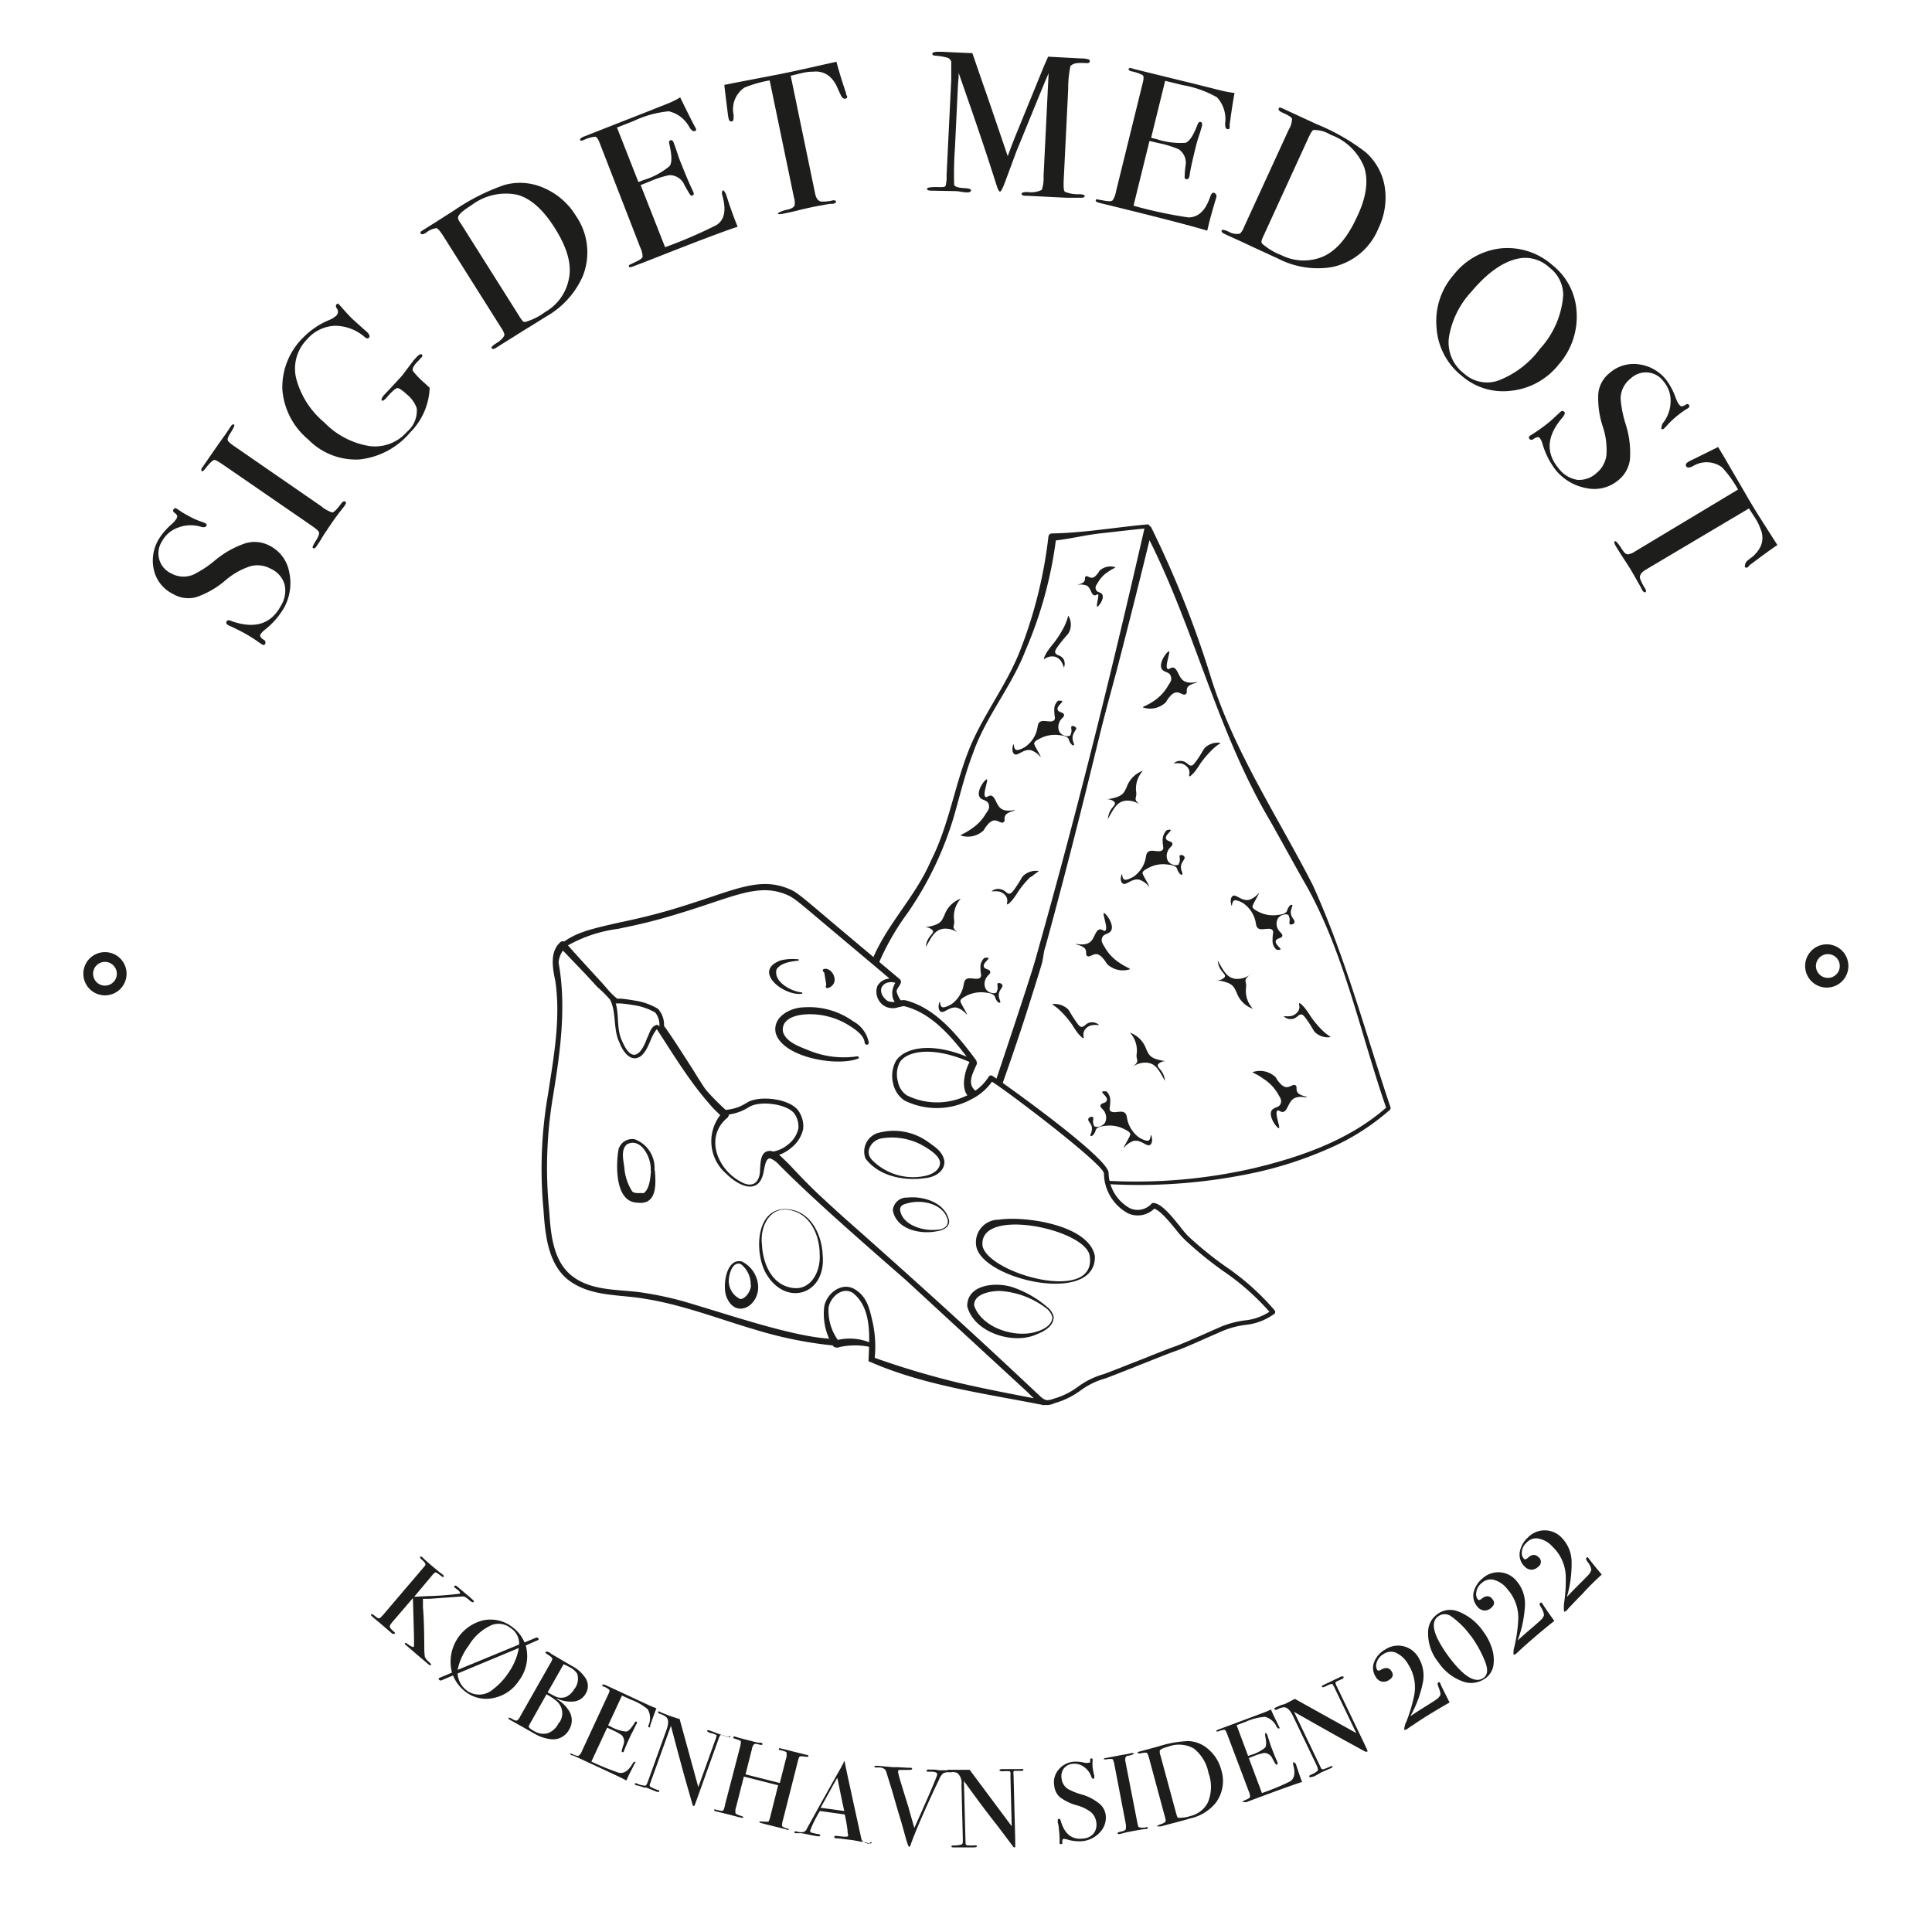 <svg id="Layer_1" data-name="Layer 1" xmlns="http://www.w3.org/2000/svg" viewBox="0 0 198.43 198.43"><defs><style>.cls-1{fill:#1d1d1b;}</style></defs><g id="Layer_6" data-name="Layer 6"><path class="cls-1" d="M10.8,102.23A2.22,2.22,0,1,1,13,100h0A2.22,2.22,0,0,1,10.8,102.23Zm0-3.44A1.22,1.22,0,1,0,12,100v0A1.23,1.23,0,0,0,10.8,98.79Z"/><path class="cls-1" d="M187.62,101.43a2.22,2.22,0,1,1,2.22-2.22,2.21,2.21,0,0,1-2.22,2.22Zm0-3.43a1.22,1.22,0,0,0,0,2.43,1.22,1.22,0,1,0,.22-2.43A.81.81,0,0,0,187.62,98Z"/><path class="cls-1" d="M27.7,56.05a3.78,3.78,0,0,1,2,2.69,5.26,5.26,0,0,1-.53,3.69,8,8,0,0,1-1.94,2.23,2.07,2.07,0,0,0-.48.5c-.08.16,0,.35.35.56a.28.28,0,0,1,.15.35l0,.05c-.07.13-.17.16-.32.08l-.2-.13a15.85,15.85,0,0,0-2-1.24l-1-.49a2,2,0,0,1-.3-.14c-.18-.09-.23-.22-.15-.38s.26-.14.58,0c2.35.8,4,.26,5-1.62a2.89,2.89,0,0,0,.36-2.2,2.57,2.57,0,0,0-1.42-1.59,2.81,2.81,0,0,0-2.07-.26,7.43,7.43,0,0,0-2.57,1.45,9.19,9.19,0,0,1-3,1.73,3.1,3.1,0,0,1-2.4-.33,3.65,3.65,0,0,1-1.93-2.36,4.28,4.28,0,0,1,.43-3.19,6.76,6.76,0,0,1,1.39-1.63,2.68,2.68,0,0,0,.47-.54.51.51,0,0,0,.08-.32,1.12,1.12,0,0,0-.32-.33.22.22,0,0,1-.06-.31c.07-.13.17-.16.32-.08l.21.13a7.85,7.85,0,0,0,1,.61,7.58,7.58,0,0,0,1.43.63l.3.13c.14.06.18.15.11.28s-.27.17-.57.08a3.58,3.58,0,0,0-2.33.09,3,3,0,0,0-1.67,1.44,2.26,2.26,0,0,0,.72,3.13,1.51,1.51,0,0,0,.28.15A2.58,2.58,0,0,0,19.9,59a11.21,11.21,0,0,0,2.2-1.46,9.66,9.66,0,0,1,3.13-1.75A3.31,3.31,0,0,1,27.7,56.05Z"/><path class="cls-1" d="M35.46,51.52c.1.06.1.17,0,.31l-.12.19a28.45,28.45,0,0,0-1.78,2.46c-.21.3-.41.61-.6.94-.1.16-.26.41-.49.74-.11.16-.22.2-.32.13s0-.25.18-.58c.33-.49.47-.82.44-1s-.33-.42-.88-.8L23,47.79c-.55-.38-.88-.57-1-.55s-.46.29-.9.88c-.18.23-.3.32-.37.27s-.08-.17,0-.31l1.73-2.5.76-1.06.47-.71c.13-.2.25-.26.35-.2s-.06.37-.41.93c-.2.32-.28.54-.24.67s.25.33.63.59L33,52a3.4,3.4,0,0,0,1.11.63c.21,0,.56-.4,1-1C35.27,51.48,35.37,51.45,35.46,51.52Z"/><path class="cls-1" d="M43.32,36.41a.17.17,0,0,1,0,.26l-.35.38c-.49.48-.67.84-.55,1.07a9.3,9.3,0,0,0,1.24,1.27l.47.44a6.83,6.83,0,0,1-2,4.58,7.89,7.89,0,0,1-5.23,2.78,6.83,6.83,0,0,1-5.25-2.06A7.39,7.39,0,0,1,29,40a7.13,7.13,0,0,1,2.13-5.32,8,8,0,0,1,2.7-1.82,2.39,2.39,0,0,0,.74-.47.55.55,0,0,0,0-.74q-.14-.28,0-.39c.08-.09.16-.1.24,0s.13.13.29.32c.52.59.9,1,1.15,1.23l1,.9.48.42c.22.24.28.43.17.55s-.22.08-.37,0a4.68,4.68,0,0,0-3.14-1.22,4,4,0,0,0-2.87,1.41,4.28,4.28,0,0,0-1.1,4,8.81,8.81,0,0,0,2.89,4.52,8.29,8.29,0,0,0,4.61,2.42,4.35,4.35,0,0,0,3.88-1.46,2.82,2.82,0,0,0,1-2.43,3.18,3.18,0,0,0-1-1.4c-.5-.46-.84-.68-1-.66s-.56.34-1.11,1a1.93,1.93,0,0,1-.3.27.15.15,0,0,1-.16,0c-.11-.1,0-.28.17-.51l.28-.3c.16-.15.69-.73,1.61-1.73L42.49,37l.23-.25.17-.18C43.09,36.4,43.23,36.33,43.32,36.41Z"/><path class="cls-1" d="M59.16,22.18a6.6,6.6,0,0,1,.68,6.22,8.9,8.9,0,0,1-3.76,4.12l-.67.42L53.69,34l-.95.6-1.49.93-.28.18c-.24.15-.39.17-.47.06s.11-.29.51-.54.78-.61.8-.87a2.07,2.07,0,0,0-.34-.7l-5.89-9.34c-.35-.56-.61-.86-.76-.89a2.19,2.19,0,0,0-1.06.47c-.29.18-.47.21-.55.08s0-.2.23-.34l.41-.26.85-.53,2-1.28A21.61,21.61,0,0,1,51.8,19a6,6,0,0,1,4.07.31A7.18,7.18,0,0,1,59.16,22.18ZM57,23.45c-1.21-1.93-2.5-3.08-3.89-3.45a5.84,5.84,0,0,0-4.68,1.07c-.84.53-1.3.93-1.37,1.2s.11.43.41.91l5.83,9.24a3.66,3.66,0,0,0,.4.57.33.33,0,0,0,.27.07,6.26,6.26,0,0,0,2-1,5,5,0,0,0,2.45-3.39C58.75,27.19,58.26,25.45,57,23.45Z"/><path class="cls-1" d="M74.58,20l.33,1c.2.59.4,1.14.6,1.66l.25.63c-1.39.45-4.08,1.47-8.09,3.05l-1.43.56-1,.38-.21.08q-.39.16-.45,0a.15.15,0,0,1,.08-.16l.76-.37c.35-.16.54-.32.58-.46a2.26,2.26,0,0,0-.24-.95L61.57,14.63c-.15-.37-.29-.57-.44-.59a3.43,3.43,0,0,0-1.17.34q-.33.12-.39,0c0-.11.08-.23.39-.35l3.54-1.39,2.35-.92,2.9-1.15A8.31,8.31,0,0,0,69.86,10q.38.79,1.08,2.19l.41.79a1,1,0,0,1,.12.23.19.19,0,0,1-.06.25l-.06,0c-.15.06-.32-.06-.52-.35a3.24,3.24,0,0,0-2.14-1.68,10.85,10.85,0,0,0-3.62,1l-1.7.67,2.2,5.6.5-.2a7.5,7.5,0,0,0,2.7-1.44c.26-.35.24-1.07,0-2.16-.08-.27-.06-.44.07-.49s.27,0,.36.26.21.57.35,1,.27.8.36,1c.54,1.36.93,2.28,1.17,2.77.06.13.11.23.14.32a.23.23,0,0,1-.08.32l0,0a.21.21,0,0,1-.26-.09c-.07-.09-.27-.42-.59-1a1.64,1.64,0,0,0-1.56-1,10,10,0,0,0-2,.65l-.93.37,2.51,6.38a48.45,48.45,0,0,0,5.29-2.28c.83-.55,1-1.55.6-3q-.14-.48.09-.57C74.36,19.62,74.48,19.73,74.58,20Z"/><path class="cls-1" d="M87,9.84a.24.24,0,0,1-.14.3h-.07c-.17,0-.33-.11-.47-.44L86,9a3.14,3.14,0,0,0-.76-1.11,2.15,2.15,0,0,0-1.68-.53,5.17,5.17,0,0,0-1.11.12l-1.24.3,2.51,12.11c.1.48.3.75.61.81a4,4,0,0,0,1.24-.13q.27,0,.3.12c0,.11-.08.19-.31.24a1.61,1.61,0,0,1-.31,0c-.88.16-1.5.27-1.87.35s-.93.2-1.34.31-1,.23-1.61.36c-.34.07-.52.05-.54,0s.27-.26.9-.4c.45-.09.72-.24.82-.44a1.88,1.88,0,0,0-.07-.85l-2.49-12a12.44,12.44,0,0,0-2.6.74,2.69,2.69,0,0,0-1.1,2.81c0,.4,0,.63-.19.66s-.29-.09-.34-.37a3.11,3.11,0,0,1-.07-.44l-.06-.47c-.08-.63-.18-1.45-.3-2.47l1-.2,4.47-.86c.52-.1,1.34-.27,2.44-.51l3.61-.81c.19.74.51,1.83,1,3.27a.33.33,0,0,0,0,.14Z"/><path class="cls-1" d="M111.4,20.15c0,.12-.16.17-.47.16h-.24l-1.14,0-1.26-.06-1.55-.08-1.2-.06h-.16c-.31,0-.46-.08-.46-.2s.23-.2.66-.18A2.48,2.48,0,0,0,107,19.5a3.75,3.75,0,0,0,.18-1.37l.52-10.61s-.1.25-.3.7c-.68,1.62-1.66,4.06-3,7.31l-1.19,3.21c-.24.63-.41.94-.5.94s-.2-.18-.31-.51c-.4-1.26-1.4-4.42-3.17-9.47l-.77-2.22a7.51,7.51,0,0,1-.06,1.06l-.32,6.65A37.27,37.27,0,0,0,98,19c.09.18.45.29,1,.32s.74.1.73.24-.17.22-.48.2a4.78,4.78,0,0,1-.53-.06,3.43,3.43,0,0,0-.56-.07l-2.56-.05c-.27,0-.4-.08-.39-.2s.43-.19,1.28-.16c.35,0,.56,0,.63-.14a3.57,3.57,0,0,0,.1-1.08l.48-9.81c0-.61,0-1.23,0-1.84a.59.59,0,0,0-.36-.41,5.76,5.76,0,0,0-1.24-.22c-.24,0-.35-.1-.35-.2s.23-.22.67-.2h.38L98,5.38l1.87.08L101,8.74c.3.83,1.13,3.27,2.5,7.3.32-.88.65-1.74,1-2.58l2.71-6.64.44-1L111,6a2.6,2.6,0,0,1,.83.11.21.21,0,0,1,.1.19c0,.13-.14.2-.39.18a6,6,0,0,0-.85,0,1.16,1.16,0,0,0-.75.3,11.32,11.32,0,0,0-.23,2.39l-.47,9.53c0,.55,0,.88.14,1a3.48,3.48,0,0,0,1.43.25H111C111.26,20,111.41,20,111.4,20.15Z"/><path class="cls-1" d="M124.9,20.33c0,.05-.11.37-.29,1s-.33,1.16-.46,1.7l-.16.66q-2.1-.64-8.37-2.19l-1.49-.37-1-.24-.22-.06c-.27-.06-.39-.15-.37-.26s.07-.1.16-.09l.84.15c.38.06.62.05.73-.05a2.24,2.24,0,0,0,.35-.91l2.76-11.21c.1-.38.09-.63,0-.73a3.93,3.93,0,0,0-1.15-.4c-.23-.06-.34-.14-.31-.25s.2-.13.52,0l3.7.91,2.45.6,3,.75a12.23,12.23,0,0,0,1.21.21c-.12.58-.24,1.38-.39,2.41l-.12.88a1.13,1.13,0,0,1,0,.26q0,.21-.24.15c-.16,0-.23-.23-.22-.58A3.3,3.3,0,0,0,125,10a10.69,10.69,0,0,0-3.55-1.26l-1.78-.44-1.44,5.85.52.13a8,8,0,0,0,3,.39c.41-.14.81-.74,1.21-1.79.1-.27.21-.39.34-.36s.21.18.15.41-.16.59-.3,1-.25.8-.3,1c-.35,1.42-.57,2.4-.65,2.94a1.45,1.45,0,0,1-.07.34.27.27,0,0,1-.3.2.21.21,0,0,1-.16-.22,11.13,11.13,0,0,1,.09-1.15,1.67,1.67,0,0,0-.7-1.71,10.54,10.54,0,0,0-2-.62l-1-.23-1.64,6.65a45.1,45.1,0,0,0,5.63,1.2c1,0,1.75-.66,2.24-2.11.11-.32.24-.46.4-.42A.38.38,0,0,1,124.9,20.33Z"/><path class="cls-1" d="M141.58,23.44a6.57,6.57,0,0,1-4.83,4,8.88,8.88,0,0,1-5.5-.89l-.72-.33-1.85-.85-1-.47-1.6-.73-.3-.14q-.39-.18-.3-.36c0-.11.29-.07.72.13a1.59,1.59,0,0,0,1.16.19,1.92,1.92,0,0,0,.41-.67l4.59-10a2.26,2.26,0,0,0,.34-1.13c-.06-.15-.38-.36-1-.63-.31-.14-.43-.28-.37-.42s.18-.09.41,0l.45.21.91.42,2.17,1a21.51,21.51,0,0,1,4.95,2.83,6,6,0,0,1,2,3.58A7.2,7.2,0,0,1,141.58,23.44Zm-2.23-1.12c1-2.06,1.21-3.78.76-5.15a5.84,5.84,0,0,0-3.45-3.33,3.23,3.23,0,0,0-1.76-.49c-.12.05-.3.33-.53.84l-4.55,9.93a4,4,0,0,0-.26.65.33.33,0,0,0,.09.27,6.38,6.38,0,0,0,1.94,1.16,5.12,5.12,0,0,0,4.18.2C137.17,25.83,138.36,24.48,139.35,22.32Z"/><path class="cls-1" d="M160.07,37.46a7.19,7.19,0,0,1-4.84,2.67,6.48,6.48,0,0,1-5.1-1.53,6.87,6.87,0,0,1-2.59-5,7.2,7.2,0,0,1,1.77-5.38,7.15,7.15,0,0,1,4.91-2.72,7,7,0,0,1,5.26,1.76,6.55,6.55,0,0,1,2.45,4.82A7.43,7.43,0,0,1,160.07,37.46Zm-2-1.53a9.16,9.16,0,0,0,2.48-5.56,3.53,3.53,0,0,0-1.4-2.88,3.66,3.66,0,0,0-2.76-1q-2.56.26-5.25,3.45a9,9,0,0,0-2.33,4.74,4,4,0,0,0,1.54,3.67,3.52,3.52,0,0,0,3.55.73,9.61,9.61,0,0,0,4.19-3.15Z"/><path class="cls-1" d="M166.2,49.33a3.82,3.82,0,0,1-3.23.81,5.28,5.28,0,0,1-3.21-1.89,8.21,8.21,0,0,1-1.33-2.64,1.81,1.81,0,0,0-.29-.63c-.11-.14-.33-.1-.65.11a.28.28,0,0,1-.4,0h0a.21.21,0,0,1,0-.29l0,0a.9.9,0,0,1,.2-.14,18.09,18.09,0,0,0,1.89-1.36c.1-.08.38-.34.84-.77l.24-.22c.16-.14.29-.13.41,0s0,.3-.18.56c-1.63,1.87-1.76,3.63-.4,5.25a3,3,0,0,0,1.9,1.16,2.6,2.6,0,0,0,2-.71,2.82,2.82,0,0,0,1-1.81,7.54,7.54,0,0,0-.37-2.94,9.18,9.18,0,0,1-.46-3.45,3.1,3.1,0,0,1,1.17-2.07,3.73,3.73,0,0,1,2.92-.89A4.28,4.28,0,0,1,171.12,39a6.92,6.92,0,0,1,1,1.9,3,3,0,0,0,.32.64c.11.12.2.19.27.19a1,1,0,0,0,.43-.16.21.21,0,0,1,.31,0,.21.21,0,0,1,0,.29l0,0a.77.77,0,0,1-.21.14,10.13,10.13,0,0,0-1,.72,9.53,9.53,0,0,0-1.12,1.08l-.23.23a.18.18,0,0,1-.26,0s0,0,0,0,0-.31.15-.56a3.6,3.6,0,0,0,.8-2.18,3,3,0,0,0-.7-2.09,2.25,2.25,0,0,0-3.15-.53,2,2,0,0,0-.28.23,2.62,2.62,0,0,0-1,2.09,12,12,0,0,0,.52,2.59,9.59,9.59,0,0,1,.44,3.57A3.23,3.23,0,0,1,166.2,49.33Z"/><path class="cls-1" d="M179.53,58.24a.23.23,0,0,1-.32,0s0,0,0-.06,0-.35.26-.6l.58-.45a3.3,3.3,0,0,0,.81-1.08,2.24,2.24,0,0,0-.06-1.76,4.6,4.6,0,0,0-.48-1l-.69-1.07L169,58.53q-.63.39-.57.84A4.8,4.8,0,0,0,169,60.5c.08.16.07.27,0,.32s-.21,0-.33-.21a2.44,2.44,0,0,1-.14-.28c-.44-.78-.75-1.33-.94-1.65s-.5-.81-.74-1.17-.53-.82-.88-1.39c-.17-.3-.21-.47-.12-.53s.33.18.67.72.47.6.69.63a2,2,0,0,0,.78-.34l10.52-6.32A11.88,11.88,0,0,0,176.87,48a2.67,2.67,0,0,0-3-.12c-.37.18-.6.19-.69,0s0-.3.23-.45a3,3,0,0,1,.4-.21l.43-.21,2.22-1.1.52.86,2.29,3.93c.26.47.69,1.18,1.28,2.14l2,3.14c-.64.42-1.56,1.09-2.76,2a.29.29,0,0,0-.12.1Z"/><path class="cls-1" d="M44.28,171c-.05.05-.11,0-.2,0l-.07-.06L42.9,170l-1.07-.92-.12-.1c-.12-.1-.16-.17-.12-.22s.14,0,.3.11c.34.25.55.33.61.26s0-1.73-.09-5l-2.15,2.51c-.17.21-.25.36-.22.47s.18.28.48.53a.12.12,0,0,1,0,.17h-.2l-.17-.14-1.27-1.09-.28-.23-.33-.28L38.2,166c-.09-.08-.12-.15-.08-.2s.19,0,.42.2.37.24.48.19a4.18,4.18,0,0,0,.5-.53l4.14-4.86c.1-.13,0-.33-.35-.62-.15-.13-.2-.22-.14-.29s.12,0,.22.06l.11.11q.14.15.81.72c.48.41.79.67.93.77l.23.17c.11.09.13.17.08.24a.11.11,0,0,1-.11,0l-.34-.25c-.18-.15-.31-.22-.38-.21s-.2.13-.38.35L42.54,164l1.41-.07a30,30,0,0,0,3.28-.25c.06-.08,0-.24-.34-.48s-.26-.25-.2-.32.1,0,.19,0l.89.75.51.43.36.33c0,.06.06.12,0,.16s-.15,0-.29-.07a3.45,3.45,0,0,0-.56-.45.74.74,0,0,0-.36-.06l-3.34.24h-.65v.87c.09.94.13,2.38.14,4.32a5.12,5.12,0,0,0,.06.78,1.54,1.54,0,0,0,.37.47C44.25,170.86,44.32,171,44.28,171Z"/><path class="cls-1" d="M53.29,172.63a4.07,4.07,0,0,1-2.53,1.75,3.48,3.48,0,0,1-2.85-.55,4,4,0,0,1-1.38-1.75l-1.16.49a.2.2,0,0,1-.21,0c-.11-.07-.13-.14-.09-.21l.18-.08,1.17-.49a4.39,4.39,0,0,1,3.2-5.37,3.66,3.66,0,0,1,2.92.63,3.81,3.81,0,0,1,1.33,1.64l1.17-.48a.15.15,0,0,1,.18,0c.1.07.13.14.08.2a.28.28,0,0,1-.15.08L54,169A4.18,4.18,0,0,1,53.29,172.63Zm-1.09-.79a6.42,6.42,0,0,0,1.09-2.58L47,171.88a2.34,2.34,0,0,0,1,1.79,2.14,2.14,0,0,0,2.64-.17,6.66,6.66,0,0,0,1.56-1.66Zm1.12-2.94a1.92,1.92,0,0,0-.89-1.7,2,2,0,0,0-1.87-.32A5.18,5.18,0,0,0,48.15,169,6.18,6.18,0,0,0,47,171.51Z"/><path class="cls-1" d="M58.43,177.68a1.85,1.85,0,0,1-1.83.95,4.32,4.32,0,0,1-1.53-.47l-1.43-.81-1.28-.72c-.12-.07-.16-.13-.13-.19s.15,0,.37.1a.86.86,0,0,0,.49.18,1,1,0,0,0,.33-.42l3.06-5.39a1.72,1.72,0,0,0,.25-.53c0-.11-.16-.25-.46-.44s-.27-.19-.23-.26.14-.05.32,0l.13.07a.7.7,0,0,0,.19.15l2,1.17a3.7,3.7,0,0,1,1.48,1.32,1.49,1.49,0,0,1,0,1.55,1.58,1.58,0,0,1-1.17.81,3.32,3.32,0,0,1-1.81-.31v.06a3.65,3.65,0,0,1,1.27,1.23A1.81,1.81,0,0,1,58.43,177.68Zm-1-.74a1.64,1.64,0,0,0-.19-2.16,5.6,5.6,0,0,0-1.11-.76l-1.69,3c-.11.2-.15.32-.13.37a1.56,1.56,0,0,0,.55.4,1.75,1.75,0,0,0,1.41.22,2,2,0,0,0,1.12-1.07Zm1.59-3.5a1.7,1.7,0,0,0,.26-1.54,2,2,0,0,0-.82-.69c-.11-.07-.31-.16-.57-.29l-1.64,2.89.09.06.59.31a1.43,1.43,0,0,0,1.16.12,1.86,1.86,0,0,0,.91-.86Z"/><path class="cls-1" d="M65.18,181.14l-.25.5c-.16.31-.31.6-.44.89l-.16.34c-.67-.37-2.07-1-4.22-2l-.76-.35-.5-.23-.11,0c-.14-.07-.2-.13-.17-.18s0-.05.09,0l.43.17c.2.07.33.09.4,0a1.24,1.24,0,0,0,.29-.46l2.72-5.86c.1-.2.12-.34.08-.41a2.17,2.17,0,0,0-.57-.33.13.13,0,0,1-.14-.17c0-.06.12-.05.28,0l1.88.87,1.24.58,1.53.71a6.62,6.62,0,0,0,.62.24c-.12.3-.28.73-.47,1.28l-.17.47a.33.33,0,0,1,0,.14.09.09,0,0,1-.12.07h0c-.08,0-.1-.15,0-.34a1.82,1.82,0,0,0-.13-1.51,5.64,5.64,0,0,0-1.75-1l-.9-.41-1.42,3.06.26.12a3.82,3.82,0,0,0,1.58.51c.24,0,.52-.32.85-.85.08-.14.15-.2.22-.17s.09.12,0,.25a5.33,5.33,0,0,0-.27.54c-.12.24-.22.41-.28.54-.35.74-.57,1.26-.68,1.54a1.46,1.46,0,0,1-.07.19.12.12,0,0,1-.15.08h0a.12.12,0,0,1-.07-.13,6.32,6.32,0,0,1,.18-.62.94.94,0,0,0-.18-1,6,6,0,0,0-1-.54l-.49-.23-1.62,3.49a28.31,28.31,0,0,0,2.8,1.14c.53.12,1-.19,1.43-.93.1-.17.19-.23.27-.19S65.25,181,65.18,181.14Z"/><path class="cls-1" d="M75,178.36c0,.07-.13.07-.32,0l-.25-.09-.2-.07c-.13,0-.21,0-.24,0a1.14,1.14,0,0,0-.17.35l-2.23,6.2c-.14.39-.22.61-.25.67s-.07.08-.11.07a.25.25,0,0,1-.11-.17l-.73-2.55c-.41-1.48-.91-3.32-1.48-5.52l-2.18,6.05a.21.21,0,0,0,.11.24,6.26,6.26,0,0,0,.75.32.11.11,0,0,1,.12.14c0,.05-.14.07-.33,0l-.64-.26-.35-.14h-.21l-.64-.21h-.12c-.17-.06-.25-.13-.22-.19s.11-.07.26,0a2.3,2.3,0,0,0,.81.2c.08,0,.18-.16.27-.42l1.92-5.33c.21-.59.22-1,0-1.26a1.53,1.53,0,0,0-.61-.34c-.2-.07-.28-.14-.26-.22s.1-.08.21,0a4.68,4.68,0,0,0,.57.23l.37.16.32.1c.25.09.5.17.74.23l1.92,7,1.73-4.8a2,2,0,0,0,.13-.41.15.15,0,0,0,0-.14A2,2,0,0,0,73,178c-.27-.09-.4-.17-.37-.24s.13-.08.31,0l.4.14.31.12.22.08.2.07.35.12.35.13C75,178.22,75,178.29,75,178.36Z"/><path class="cls-1" d="M81,187.89c0,.07-.1.08-.25,0l-1.6-.4-.48-.12-.46-.12q-.24-.06-.21-.15c0-.06.2,0,.57,0h.36a1.88,1.88,0,0,0,.18-.5l.81-3.24-3.52-.89-.8,3.14a1.25,1.25,0,0,0-.06.61c0,.08.21.16.52.27s.29.12.28.17-.11.08-.26,0H76l-.59-.15-.37-.1-.49-.12-1-.25q-.22-.06-.21-.15c0-.06.1-.07.26,0l.33.06a.43.43,0,0,0,.35,0,1.88,1.88,0,0,0,.19-.61L76,179.46a2,2,0,0,0,.09-.6c0-.07-.13-.13-.34-.19l-.42-.14a.08.08,0,0,1,0-.11c0-.07.07-.08.17-.06l.2.06c.19.07.65.19,1.38.37.4.11.67.17.83.2h.22c.14,0,.2.1.18.17s-.15.07-.4,0-.42-.07-.48,0a1,1,0,0,0-.21.51l-.65,2.57,3.52.89.61-2.4a1.37,1.37,0,0,0,.08-.72c0-.09-.25-.17-.63-.26q-.18,0-.15-.15c0-.06.09-.08.22,0h.06l.58.14.63.16,1,.25.32.08c.16,0,.24.09.22.16s-.2.06-.55,0h-.22a.18.18,0,0,0-.18.08,3.13,3.13,0,0,0-.16.52l-1.5,5.92a1.93,1.93,0,0,0-.1.63c.06.1.27.2.64.29C81,187.77,81,187.82,81,187.89Z"/><path class="cls-1" d="M89.52,189.26c0,.06-.07.08-.19.07l-.21-.05L87.61,189l-1.53-.19H85.9c-.16,0-.23-.08-.22-.16s.13-.11.35-.08c.7.1,1.06.09,1.08,0v-.09l-.06-.31V188a16.08,16.08,0,0,0-.29-1.64L84.21,186a12.45,12.45,0,0,0-1,2,.2.2,0,0,0,.12.22l.59.14c.23,0,.34.09.33.16s-.13.1-.33.07c-.37-.06-.79-.14-1.27-.25l-.37-.06h-.54c-.11,0-.16-.06-.15-.13s.15-.08.4,0a1.32,1.32,0,0,0,.56,0,.58.58,0,0,0,.32-.33q2.17-3.94,3.54-6.33a1.51,1.51,0,0,1,.15-.28l.09-.2a.1.1,0,0,1,.11-.11s0,0,0,.07c.06.32.2,1,.42,2,.17.78.59,2.73,1.28,5.85a.62.62,0,0,0,.2.37,1.79,1.79,0,0,0,.6.17C89.44,189.14,89.53,189.19,89.52,189.26ZM86.71,186c-.08-.36-.21-.95-.38-1.79L86,182.59c-.47.79-1,1.81-1.72,3.08Z"/><path class="cls-1" d="M97.83,181.94c0,.06-.08.09-.23.09a1.31,1.31,0,0,0-.73.1,1.64,1.64,0,0,0-.41.62l-.48,1c-1.16,2.51-2,4.44-2.48,5.8a.12.12,0,0,1-.13.12c-.06,0-.17-.29-.34-.88-.29-1.07-.52-1.87-.69-2.41s-.43-1.49-.78-2.67l-.49-1.58a.82.82,0,0,0-.23-.44,1,1,0,0,0-.48-.16h-.47a.07.07,0,0,1-.07-.09h0c0-.07.08-.09.24-.08h.11l.75.07.77.07h.46l1.16.06h.16q.23,0,.21.12c0,.07-.15.11-.44.1h-.73c-.17,0-.26,0-.27.14v.1l.07.31c0,.07.34,1.17,1,3.3.1.37.3,1.07.6,2.11q2.34-5.22,2.35-5.5c0-.17-.18-.26-.57-.28h-.38c-.09,0-.14,0-.13-.11s.12-.12.37-.1H96l.49.07h1.18C97.77,181.84,97.84,181.88,97.83,181.94Z"/><path class="cls-1" d="M105.11,181.77c0,.08-.1.12-.3.11h-.48c-.13,0-.21,0-.23.06a1.27,1.27,0,0,0,0,.39l.17,6.59v.71c0,.06,0,.11-.07.11s-.1,0-.17-.12l-1.59-2.11Q101,185.7,99,182.92l.17,6.42a.2.2,0,0,0,.18.19,5.61,5.61,0,0,0,.82,0c.11,0,.16,0,.16.09s-.1.11-.31.12H98c-.18,0-.27,0-.28-.09s.08-.11.24-.11a2.6,2.6,0,0,0,.83-.11c.07,0,.11-.22.1-.49l-.14-5.66a1.32,1.32,0,0,0-.44-1.19,1.63,1.63,0,0,0-.69-.09c-.21,0-.32,0-.32-.12s.06-.11.18-.11h2.11l4.32,5.8-.13-5.1a3.09,3.09,0,0,0,0-.43.17.17,0,0,0-.1-.12,2.81,2.81,0,0,0-.58,0c-.29,0-.44,0-.44-.09s.09-.12.29-.13h1.94C105,181.66,105.11,181.7,105.11,181.77Z"/><path class="cls-1" d="M113.56,186.39a2.18,2.18,0,0,1-.56,1.77,2.86,2.86,0,0,1-1.8.94,4.26,4.26,0,0,1-1.59-.17,1.21,1.21,0,0,0-.38-.06c-.09,0-.14.13-.13.34s0,.17-.14.19-.12,0-.13-.12a.33.33,0,0,1,0-.14,8.11,8.11,0,0,0-.08-1.3,1.93,1.93,0,0,0-.11-.63V187c0-.12,0-.18.12-.19s.15.07.2.25c.39,1.33,1.16,1.92,2.3,1.77a1.51,1.51,0,0,0,1.08-.54,1.49,1.49,0,0,0,.25-1.16,1.62,1.62,0,0,0-.53-1,4.22,4.22,0,0,0-1.46-.71,5.25,5.25,0,0,1-1.72-.82,1.78,1.78,0,0,1-.6-1.18,2,2,0,0,1,.43-1.65,2.28,2.28,0,0,1,1.54-.83,3.78,3.78,0,0,1,1.16.11,1.2,1.2,0,0,0,.38,0c.09,0,.15,0,.17-.07a.53.53,0,0,0,0-.25.13.13,0,0,1,.12-.13c.08,0,.13,0,.14.12v.13a3.75,3.75,0,0,0,0,.67,6.09,6.09,0,0,0,.17.85v.18c0,.09,0,.13-.09.14s-.16-.06-.22-.23a2,2,0,0,0-.77-1,1.6,1.6,0,0,0-1.16-.3,1.28,1.28,0,0,0-.9.49,1.36,1.36,0,0,0-.22,1,1.46,1.46,0,0,0,.67,1.1,6.48,6.48,0,0,0,1.34.54,5,5,0,0,1,1.76.87A1.82,1.82,0,0,1,113.56,186.39Z"/><path class="cls-1" d="M117.88,187.72c0,.07,0,.11-.13.13h-.11c-.06,0-.6.08-1.62.28a5.61,5.61,0,0,0-.59.13,4.15,4.15,0,0,1-.48.11c-.1,0-.16,0-.17-.07s.09-.12.29-.17a1.06,1.06,0,0,0,.54-.21,1.52,1.52,0,0,0,0-.67l-1.14-5.94a2.15,2.15,0,0,0-.18-.61q-.11-.09-.69,0h-.24a.13.13,0,0,1,.12-.12l1.61-.31.7-.12.45-.1q.2,0,.21.06c0,.06-.16.12-.51.21a.37.37,0,0,0-.34.17,1,1,0,0,0,0,.49l1.17,6c.08.43.14.66.19.68a1.36,1.36,0,0,0,.8,0A.08.08,0,0,1,117.88,187.72Z"/><path class="cls-1" d="M125.43,181.78a3.74,3.74,0,0,1-.6,3.43,4.71,4.71,0,0,1-2.6,1.56l-.41.12-1.07.29-.58.15-.92.25h-.43s.1-.13.35-.2.5-.2.55-.33a1.25,1.25,0,0,0-.07-.43l-1.62-6c-.1-.36-.18-.56-.26-.6a1.47,1.47,0,0,0-.62.07c-.18,0-.28,0-.3-.05s0-.11.17-.14l.26-.07.52-.14,1.25-.34a11.32,11.32,0,0,1,3-.53,3.25,3.25,0,0,1,2.07.85A4.14,4.14,0,0,1,125.43,181.78Zm-1.31.31a4.18,4.18,0,0,0-1.5-2.5,3.08,3.08,0,0,0-2.6-.21c-.52.14-.82.27-.9.41a1.14,1.14,0,0,0,.08.55l1.6,5.91c.06.2.1.33.12.37a.16.16,0,0,0,.13.08,3.55,3.55,0,0,0,1.21-.18,2.71,2.71,0,0,0,1.8-1.4A4.17,4.17,0,0,0,124.12,182.09Z"/><path class="cls-1" d="M133.1,181.2l.18.54c.11.33.21.63.32.93l.13.35c-.75.24-2.22.76-4.41,1.58l-.78.29-.52.2h-.11c-.15,0-.23,0-.25,0s0-.07,0-.1l.42-.19c.19-.09.3-.17.31-.25a1.24,1.24,0,0,0-.12-.53L126,178c-.08-.21-.16-.32-.24-.34a2,2,0,0,0-.64.17h-.21s0-.12.21-.19l1.94-.72,1.28-.48,1.58-.59a4.78,4.78,0,0,0,.61-.28c.13.3.32.72.58,1.24l.22.45.06.13a.1.1,0,0,1,0,.14h0c-.08,0-.18,0-.28-.2a1.85,1.85,0,0,0-1.17-1,5.79,5.79,0,0,0-2,.51l-.93.35,1.18,3.16.28-.1a4,4,0,0,0,1.47-.76c.14-.2.13-.6,0-1.21V178s.15,0,.2.14.11.33.19.58.14.45.19.58c.29.77.5,1.29.63,1.57a1.34,1.34,0,0,1,.07.18c0,.09,0,.15-.07.18a.11.11,0,0,1-.14-.05,6.22,6.22,0,0,1-.32-.56.94.94,0,0,0-.84-.58,5.26,5.26,0,0,0-1.09.33l-.5.19,1.35,3.6a24.92,24.92,0,0,0,2.88-1.19c.46-.29.57-.85.34-1.67a.61.61,0,0,1,0-.32S133.05,181.05,133.1,181.2Z"/><path class="cls-1" d="M138,172.24c0,.07,0,.15-.22.23l-.24.11-.2.09c-.12.06-.18.11-.18.16a1.11,1.11,0,0,0,.13.36l2.86,5.95c.17.37.27.58.29.65a.22.22,0,0,1,0,.12s-.11,0-.21,0l-2.32-1.27q-2-1.11-5-2.82l2.78,5.8a.22.22,0,0,0,.25.09,7.12,7.12,0,0,0,.76-.31h.18s0,.14-.24.23l-.63.27-.34.15-.18.11c-.2.12-.4.22-.61.32h-.11c-.17.08-.26.09-.29,0s0-.13.17-.2a2.69,2.69,0,0,0,.71-.43c0-.08,0-.24-.11-.49l-2.45-5.11c-.27-.57-.57-.87-.88-.9a1.44,1.44,0,0,0-.67.19c-.19.1-.3.1-.34,0s0-.12.12-.17.33-.16.56-.25L132,175l.3-.16c.23-.11.46-.23.68-.36l6.32,3.52-2.21-4.6a2.75,2.75,0,0,0-.2-.38.15.15,0,0,0-.13-.07,2.11,2.11,0,0,0-.54.22c-.27.12-.41.16-.44.09s0-.14.21-.23l.38-.18.31-.14.2-.1.2-.1.33-.15.33-.17C137.88,172.18,138,172.17,138,172.24Z"/><path class="cls-1" d="M147.92,172.88l.07.17c.1.23.38.79.83,1.68l.06.13c-.72.4-1.53.89-2.44,1.45-.48.3-.93.6-1.34.88a5.14,5.14,0,0,0-.54.37c-.19.11-.3.14-.34.07a2.14,2.14,0,0,1,.23-.82,16.38,16.38,0,0,0,.81-2.75,4.4,4.4,0,0,0-.64-3.14,2.74,2.74,0,0,0-1.36-1.22,1.35,1.35,0,0,0-1.17.19,1.49,1.49,0,0,0-.71.92.87.87,0,0,0,.06.69q.1.17.39,0c.49-.28.85-.23,1.09.15s.13.65-.26.9a1,1,0,0,1-.75.16,1,1,0,0,1-.61-.48,1.67,1.67,0,0,1-.18-1.49,2.5,2.5,0,0,1,1.13-1.31,2.39,2.39,0,0,1,3.32.63,1,1,0,0,1,.11.17,3.59,3.59,0,0,1,.48,2.46,11.67,11.67,0,0,1-1.31,3.58c.44-.3,1-.66,1.69-1.09s.92-.58,1.06-.69a1.26,1.26,0,0,0,.32-.37c.06-.12,0-.39-.16-.81s-.13-.46,0-.52S147.86,172.78,147.92,172.88Z"/><path class="cls-1" d="M152.35,167.58a5.85,5.85,0,0,1,.89,1.74,3.87,3.87,0,0,1,.15,1.69,2,2,0,0,1-.86,1.38,2.46,2.46,0,0,1-2.36.28,5.07,5.07,0,0,1-2.43-1.93,4.71,4.71,0,0,1-1.05-3.36,2.25,2.25,0,0,1,.93-1.59,2.18,2.18,0,0,1,2.12-.29A5.51,5.51,0,0,1,152.35,167.58Zm-1.29.44a8.63,8.63,0,0,0-2-2,1.11,1.11,0,0,0-1.36,0q-1.23.9,1,4c1.59,2.17,2.82,2.93,3.68,2.3.41-.3.46-.82.18-1.58a11.76,11.76,0,0,0-1.5-2.74Z"/><path class="cls-1" d="M158.39,164.67l.1.15c.13.22.49.74,1.07,1.55l.08.11c-.65.51-1.38,1.11-2.19,1.81-.43.37-.83.72-1.2,1.06l-.48.45c-.16.14-.27.18-.32.12a2.18,2.18,0,0,1,.1-.84,15.27,15.27,0,0,0,.39-2.85,4.43,4.43,0,0,0-1.11-3,2.63,2.63,0,0,0-1.52-1,1.38,1.38,0,0,0-1.13.36,1.45,1.45,0,0,0-.56,1,.92.92,0,0,0,.16.68c.09.1.22.08.38-.06.45-.35.81-.35,1.1,0s.24.63-.12.94a1,1,0,0,1-.71.26,1,1,0,0,1-.67-.37,1.71,1.71,0,0,1-.42-1.45,2.64,2.64,0,0,1,.92-1.47,2.4,2.4,0,0,1,3.39.13l.13.15a3.59,3.59,0,0,1,.85,2.36,11.92,11.92,0,0,1-.76,3.73q.58-.54,1.5-1.32c.51-.44.83-.72.95-.85a1.14,1.14,0,0,0,.26-.42,1.67,1.67,0,0,0-.28-.77c-.23-.39-.19-.44-.11-.5S158.31,164.58,158.39,164.67Z"/><path class="cls-1" d="M163.13,160l.11.15c.15.21.54.7,1.18,1.46l.09.11a26.86,26.86,0,0,0-2,2c-.41.41-.78.79-1.12,1.16a5,5,0,0,0-.44.48c-.15.15-.26.2-.31.15a4,4,0,0,1,0-.85,15.32,15.32,0,0,0,.17-2.87,4.36,4.36,0,0,0-1.33-2.91,2.59,2.59,0,0,0-1.6-.88,1.33,1.33,0,0,0-1.09.44,1.42,1.42,0,0,0-.49,1,.89.89,0,0,0,.22.66c.09.09.22.06.38-.08.41-.39.77-.42,1.09-.11a.6.6,0,0,1,.17.83.55.55,0,0,1-.17.17,1,1,0,0,1-.69.31,1,1,0,0,1-.7-.32,1.68,1.68,0,0,1-.52-1.41,2.56,2.56,0,0,1,.81-1.54,2.39,2.39,0,0,1,3.52,0,3.58,3.58,0,0,1,1,2.29,12.08,12.08,0,0,1-.48,3.78c.36-.39.83-.87,1.4-1.44s.77-.77.88-.91a1.24,1.24,0,0,0,.23-.44,1.6,1.6,0,0,0-.34-.75c-.26-.38-.22-.42-.15-.49S163.05,159.92,163.13,160Z"/><path class="cls-1" d="M94.94,95.25C96.7,95,96.71,94.56,97,94a2.75,2.75,0,0,1,1.68-1.7A2.71,2.71,0,0,0,98,94.53c.08.71-.45.63.59,1.44a2.18,2.18,0,0,0-1.7-.58c-.89.13-1.19.8-1.8,1.87.1-1.2,1-1.37.67-1.74A1,1,0,0,0,94.94,95.25Z"/><path class="cls-1" d="M103,110.44c1-3.61,2.74-9.64,3.74-13.31,4-14.21,7.53-28.52,10.81-42.89A.36.36,0,0,1,118,54a.35.35,0,0,1,.25.19,105,105,0,0,1,6,15c2.33,7.74,6.92,14.56,10.57,21.69,3.34,7.34,5.44,15.26,8,22.87a.24.24,0,0,1-.06.23,23.61,23.61,0,0,1-6.48,4.07,39.47,39.47,0,0,1-7.26,2.36,57,57,0,0,1-15.19,1.21.18.18,0,0,1-.16-.18h0a.18.18,0,0,1,.18-.16,54.07,54.07,0,0,0,15.06-1.33c4.85-1.17,9.79-2.92,13.56-6.28l-.06.22c-2.64-7.56-4.26-15.7-8.12-22.72-1.15-2-2.78-5-3.92-7-5.49-9.31-7.8-20.07-12.77-29.59l.7-.09c-1.15,4.78-2.36,9.55-3.59,14.31-3,11.14-6.59,24.57-9.75,35.56-.51,1.83-1.42,4.84-1.93,6.64Z"/><path class="cls-1" d="M102.24,111.1c.8-2.38,2.75-8.23,3.48-10.53,5-15.19,8.23-31,12-46.56l.21.24c-1.63.15-3.26.35-4.9.53s-3.25.6-4.89.76l.34-.33a42.26,42.26,0,0,1-3.14,11.56c-1.43,3.73-4.09,6.82-5.41,10.6-.71,1.84-1.2,3.76-1.73,5.68a34.57,34.57,0,0,1-5.07,10.84,25.71,25.71,0,0,0-2.9,5.1c-.06.19.43.48.23.42s-1-.46-.94-.66C91,95,94,92.16,95.59,88.45c1.82-3.56,2.41-7.54,3.85-11.25s4-6.84,5.42-10.61a46.73,46.73,0,0,0,2.82-11.47.36.36,0,0,1,.34-.33c3.3-.06,6.54-.63,9.83-.93a.19.19,0,0,1,.21.19v.05c-3.45,14.4-6.76,28.83-10.68,43.11-.22.58-.21,1.22-.39,1.81-.35,1.19-1.28,4.11-1.66,5.31-.76,2.35-1.56,4.69-2.38,7-.16.44-.2.22-.71-.24Z"/><path class="cls-1" d="M114.55,58.26a1.63,1.63,0,0,0-1.64.38,1.62,1.62,0,0,1-.31.43.84.84,0,0,1-.34.25c-.33.1-.57-.23-.74-.12s0,.31-.18.54-.66.28-.65.32a1.79,1.79,0,0,1,.94.09c.4.23.43.92.78,1,.18,0,.28-.15.38-.09s-.22,1.2-.11,1.25.78-.81.53-1.25c-.15-.26-.52-.2-.64-.48s0-.46.18-.72a3.07,3.07,0,0,1,1-1.09C114.29,58.38,114.57,58.33,114.55,58.26Z"/><path class="cls-1" d="M98.67,85.81a2.35,2.35,0,0,0,2.37-.54,3,3,0,0,1,.44-.62,1.16,1.16,0,0,1,.49-.36c.48-.14.82.33,1.08.17s0-.45.25-.77.94-.4.93-.47-.77.21-1.35-.13-.62-1.32-1.12-1.38c-.26,0-.4.22-.54.14-.34-.18.3-1.73.14-1.8s-1.11,1.16-.75,1.8c.21.37.74.28.91.69s0,.65-.25,1a4.63,4.63,0,0,1-1.48,1.57C99.05,85.65,98.65,85.71,98.67,85.81Z"/><path class="cls-1" d="M109.27,68.57a2.76,2.76,0,0,0-.3-.68,1.3,1.3,0,0,0-.54-.42,1.26,1.26,0,0,0-.72,0c-.3.07-.44.25-.49.21s.2-.53.3-.7a10.6,10.6,0,0,1,.7-.92,10.63,10.63,0,0,0,1.09-1.72l.1-.22c.26-.59.27-.86.33-.86a1.76,1.76,0,0,1,.09,1.61c-.13.31-.24.3-.91,1.16-.53.68-.58.84-.54,1,.1.31.57.23.84.65A1,1,0,0,1,109.27,68.57Z"/><path class="cls-1" d="M101.83,91.56a3.14,3.14,0,0,1,.75,0,1.16,1.16,0,0,1,.58.3.94.94,0,0,1,.3.56c0,.27-.07.44,0,.47s.42-.34.54-.48a10.06,10.06,0,0,0,.59-.86,9.9,9.9,0,0,1,1.21-1.45l.2-.1c.45-.4.7-.49.68-.54a1.92,1.92,0,0,0-1.54.45c-.23.21-.19.29-.74,1.12-.44.65-.57.75-.73.76-.32,0-.42-.38-.91-.46A1,1,0,0,0,101.83,91.56Z"/><path class="cls-1" d="M116.05,99.55a2.36,2.36,0,0,1-2.36-.55,3,3,0,0,0-.44-.61,1.28,1.28,0,0,0-.49-.37c-.48-.13-.82.33-1.08.18s0-.45-.25-.77-.94-.41-.94-.47.78.2,1.36-.13.62-1.32,1.12-1.38c.26,0,.4.21.54.14.34-.19-.3-1.74-.14-1.81s1.11,1.17.75,1.8c-.21.38-.74.29-.91.7s.05.65.25,1a4.57,4.57,0,0,0,1.48,1.58C115.68,99.38,116.08,99.44,116.05,99.55Z"/><path class="cls-1" d="M112.9,105.29a3.14,3.14,0,0,0-.75,0,1.24,1.24,0,0,0-.58.3,1,1,0,0,0-.3.57c0,.27.07.44,0,.47s-.42-.34-.54-.48a10.22,10.22,0,0,1-.59-.87,9.82,9.82,0,0,0-1.21-1.44l-.17-.16c-.45-.4-.7-.5-.68-.55a2,2,0,0,1,1.54.46c.23.2.19.29.74,1.11.44.66.57.76.72.77.33,0,.43-.39.92-.46A1.06,1.06,0,0,1,112.9,105.29Z"/><path class="cls-1" d="M113.21,112.13c-.08.13.57.53.48.87s-.6.25-.66.53.35.36.51.87a1.11,1.11,0,0,1-.07.94c-.27.38-.89.51-1.11.3v-.07c-.21-.35,0-.72-.09-.83a.38.38,0,0,0-.48.15c-.13.26.36.5.36,1s-.24.69-.14.76.2,0,.28-.11a1,1,0,0,0,.25-.49c.15-.32.64-.38,1.09-.43a3.28,3.28,0,0,1,1.94.4c.44.22.5.36.52.45s-.08.29-.4.86-.27.55-.26.56a2.2,2.2,0,0,1,1-.71c.78-.16,1.35.65,1.7.4s.14-1,.08-1,0,.4-.23.55-1-.28-1.1-.39a3.06,3.06,0,0,1-.82-1c-.44-.84-.21-1.21-.57-1.47s-1.18.16-1.46-.19c-.15-.18,0-.34,0-1a1.24,1.24,0,0,0-.41-1C113.43,112.1,113.25,112.07,113.21,112.13Z"/><path class="cls-1" d="M131.51,97.52c.09-.13-.56-.52-.48-.86s.61-.25.67-.53-.35-.37-.52-.87a1.11,1.11,0,0,1,.08-.94c.26-.39.88-.52,1.1-.31v.08c.21.34,0,.71.1.83a.38.38,0,0,0,.48-.15c.13-.26-.36-.51-.37-1.06,0-.39.24-.68.15-.75s-.2,0-.28.1a1.14,1.14,0,0,0-.25.49c-.15.33-.65.39-1.1.44a3.28,3.28,0,0,1-1.94-.4c-.43-.23-.5-.36-.51-.45s.08-.3.39-.86.27-.55.26-.57a2.14,2.14,0,0,1-1,.71c-.78.17-1.35-.64-1.69-.39s-.14,1-.09,1,0-.4.24-.54,1,.28,1.09.39a3,3,0,0,1,.83,1c.44.83.21,1.21.56,1.47s1.19-.16,1.47.19c.14.18,0,.33,0,1a1.21,1.21,0,0,0,.41,1C131.29,97.56,131.47,97.58,131.51,97.52Z"/><path class="cls-1" d="M128.67,110.11a2.33,2.33,0,0,1,2.36.54,2.52,2.52,0,0,0,.45.62,1.16,1.16,0,0,0,.49.36c.47.14.82-.33,1.07-.17s0,.45.25.77,1,.4.94.47-.78-.21-1.35.13-.63,1.32-1.13,1.38c-.26,0-.4-.22-.54-.14-.34.18.31,1.73.15,1.8s-1.11-1.16-.76-1.8c.21-.37.75-.28.92-.69s-.05-.65-.25-1a4.48,4.48,0,0,0-1.49-1.57C129.05,110.27,128.65,110.21,128.67,110.11Z"/><path class="cls-1" d="M131.83,104.36a3.05,3.05,0,0,0,.74,0,1.23,1.23,0,0,0,.59-.3.94.94,0,0,0,.3-.56c0-.27-.08-.44,0-.47s.42.34.54.48a8.29,8.29,0,0,1,.6.86,9.9,9.9,0,0,0,1.21,1.45l.17.16c.45.4.7.49.67.54a1.9,1.9,0,0,1-1.53-.45c-.24-.21-.19-.29-.75-1.12-.44-.65-.57-.75-.72-.76-.33,0-.42.38-.91.46A1,1,0,0,1,131.83,104.36Z"/><path class="cls-1" d="M119.79,109c-1.76-.24-1.77-.68-2.06-1.23a2.74,2.74,0,0,0-1.68-1.71,2.7,2.7,0,0,1,.69,2.22c-.08.72.45.64-.59,1.44a2.21,2.21,0,0,1,1.7-.57c.89.12,1.19.79,1.8,1.87-.1-1.2-1-1.38-.67-1.75A1,1,0,0,1,119.79,109Z"/><path class="cls-1" d="M113.65,82.1c1.76-.25,1.77-.69,2.06-1.24a2.75,2.75,0,0,1,1.68-1.7,2.7,2.7,0,0,0-.69,2.22c.08.71-.45.63.59,1.44a2.18,2.18,0,0,0-1.7-.58c-.89.13-1.19.8-1.8,1.87.1-1.2.95-1.37.67-1.74A1,1,0,0,0,113.65,82.1Z"/><path class="cls-1" d="M120.23,85.25c.08.13-.57.52-.48.86s.6.25.66.53-.35.37-.51.87a1.11,1.11,0,0,0,.07.94c.27.39.89.52,1.11.31v-.08c.21-.34,0-.71.1-.83a.37.37,0,0,1,.47.15c.13.26-.36.51-.36,1.06,0,.39.24.68.14.75s-.2,0-.28-.1a1.14,1.14,0,0,1-.25-.49c-.15-.33-.64-.39-1.09-.44a3.15,3.15,0,0,0-1.94.41c-.44.22-.5.35-.52.44s.08.3.4.86.27.56.26.57a2.17,2.17,0,0,0-1-.71c-.78-.17-1.35.64-1.7.39s-.14-.95-.08-.95,0,.4.23.54,1-.28,1.1-.39a3.22,3.22,0,0,0,.83-1c.43-.83.2-1.21.56-1.47s1.18.16,1.46-.19c.15-.18,0-.33,0-1a1.42,1.42,0,0,1,.41-1C120,85.21,120.19,85.19,120.23,85.25Z"/><path class="cls-1" d="M117.39,72.66a2.33,2.33,0,0,0,2.36-.54,3,3,0,0,1,.44-.62,1.16,1.16,0,0,1,.49-.36c.48-.14.82.33,1.08.17s0-.45.25-.77.94-.4.94-.47-.78.21-1.35-.13-.63-1.32-1.13-1.38c-.26,0-.4.22-.54.14-.34-.18.3-1.73.14-1.8s-1.11,1.17-.75,1.8c.21.37.74.28.91.69s0,.65-.24,1A4.6,4.6,0,0,1,118.5,72C117.76,72.5,117.36,72.56,117.39,72.66Z"/><path class="cls-1" d="M120.54,78.41a3.14,3.14,0,0,1,.75,0,1.16,1.16,0,0,1,.58.3.94.94,0,0,1,.3.56c0,.27-.07.44,0,.47s.42-.34.54-.48a10.06,10.06,0,0,0,.59-.86,10.68,10.68,0,0,1,1.2-1.4l.17-.16c.45-.4.7-.49.68-.54a1.92,1.92,0,0,0-1.54.45c-.23.21-.19.29-.74,1.12-.44.65-.57.75-.72.76-.33,0-.43-.38-.92-.46A1,1,0,0,0,120.54,78.41Z"/><path class="cls-1" d="M124.94,100.67c1.75.25,1.76.69,2.06,1.24a2.73,2.73,0,0,0,1.68,1.7,2.74,2.74,0,0,1-.7-2.22c.08-.71-.44-.63.6-1.44a2.19,2.19,0,0,1-1.71.58c-.88-.13-1.18-.8-1.8-1.87.11,1.2,1,1.37.68,1.74A1,1,0,0,1,124.94,100.67Z"/><path class="cls-1" d="M101.52,98.4c.08.13-.57.52-.48.86s.6.25.66.53-.35.37-.51.87a1.11,1.11,0,0,0,.07.94c.27.39.89.52,1.11.31v-.08c.21-.34,0-.71.09-.83a.38.38,0,0,1,.48.15c.13.26-.36.51-.36,1.06,0,.39.24.68.14.75s-.2,0-.28-.1a1.14,1.14,0,0,1-.25-.49c-.15-.33-.64-.39-1.09-.44a3.28,3.28,0,0,0-1.94.4c-.44.23-.5.36-.52.45s.08.3.4.86.27.55.26.57a2.24,2.24,0,0,0-1-.71c-.78-.17-1.35.64-1.7.39s-.14-1-.08-1,0,.4.23.54,1-.28,1.1-.39a3.06,3.06,0,0,0,.82-1c.44-.83.21-1.21.57-1.47s1.18.16,1.46-.19c.15-.18,0-.33,0-1a1.24,1.24,0,0,1,.41-1C101.3,98.36,101.48,98.34,101.52,98.4Z"/><path class="cls-1" d="M109.1,72c.08.13-.57.53-.48.87s.6.25.66.53-.35.36-.51.87a1.11,1.11,0,0,0,.07.94c.27.38.89.51,1.11.3v-.07c.21-.35,0-.71.1-.83s.39,0,.48.15-.37.5-.37,1,.24.69.14.76-.2,0-.28-.11a1,1,0,0,1-.25-.49c-.15-.32-.64-.38-1.09-.43a3.28,3.28,0,0,0-1.94.4c-.44.22-.5.36-.52.45s.08.29.4.86.27.55.26.56a2.2,2.2,0,0,0-1-.71c-.78-.16-1.35.65-1.7.4s-.14-1-.08-1,0,.4.23.55,1-.28,1.1-.39a3.22,3.22,0,0,0,.83-1c.43-.84.2-1.21.56-1.47s1.18.16,1.46-.19c.15-.18,0-.34,0-1a1.24,1.24,0,0,1,.41-1C108.88,72,109.06,71.94,109.1,72Z"/><path class="cls-1" d="M107.62,144.31h-.21l-.31-.11a2.75,2.75,0,0,1-.64-.48c-4.17-3.93-8.41-7.84-12.61-11.62-2.49-2.24-5-4.47-7.5-6.69-.83-.74-1.59-1.44-2.34-2.14-1.19-1.1-2.08-2-2.8-2.79-.92-1-1.54-1.62-1.93-1.68a.25.25,0,0,1,0-.5,3.46,3.46,0,0,0,1.72-.8,2.83,2.83,0,0,0,1-1.61,2.32,2.32,0,0,0-.47-1.59c-.85-.94-3.33-1.22-4.43-.69l-.19.1a4.57,4.57,0,0,1-.85.44,5.19,5.19,0,0,1-1.65.36c-1-.08-2-1.69-3.79-4.54-.87-1.39-1.86-3-2.9-4.37a.43.43,0,0,1,0-.16A2,2,0,0,0,67.3,104a6.12,6.12,0,0,0-2.27-.77c-.42-.08-.84-.13-1.27-.17h-.47a.16.16,0,0,1-.13-.06A7.68,7.68,0,0,1,62,101.81l-.58-.65-3.62-4a.26.26,0,0,1-.07-.19.32.32,0,0,1,.1-.18c1.42-1.08,3.17-1.44,5.59-2,1.32-.28,2.81-.6,4.58-1.09s3.5-1.07,4.89-1.53c3.49-1.18,5.6-1.88,8-.93.85.33,1.19.62,3.85,2.87l.23.2,7.49,6.3a.26.26,0,0,1,0,.33.25.25,0,0,1-.33.08,1.34,1.34,0,0,0-1-.09.93.93,0,0,0-.56.45c-.26.51.18,1.18.61,1.43a1.33,1.33,0,0,0,1,0h.09a1.56,1.56,0,0,1,.71-.08c3,.77,5.18,3.34,7.26,6.14a.26.26,0,0,1,0,.31.26.26,0,0,1-.3.07l-.29-.14c-3.69-1.66-6.48-1.23-7.24,0a2.72,2.72,0,0,0-.18,2,2.14,2.14,0,0,0,.91,1.39,7,7,0,0,0,6.54-.18,4.94,4.94,0,0,0,1.88-1.75.28.28,0,0,1,.3-.11c.12,0,12,8.39,12,10a4.26,4.26,0,0,0,2.18,3.63,1.93,1.93,0,0,0,2.24-.47.31.31,0,0,1,.2-.07c.83.08,1.82,1.31,2.7,2.4a11.4,11.4,0,0,0,.84,1,36.88,36.88,0,0,0,3.9,3.16,25.38,25.38,0,0,1,5,4.48.25.25,0,0,1,.05.19.21.21,0,0,1-.1.17,6.06,6.06,0,0,1-3,1.13,9.18,9.18,0,0,0-2.23.59l-1.52.66c-1.21.54-2.57,1.15-3.41,1.44-.51.17-2.06.79-3.57,1.39s-3.12,1.24-3.64,1.42a7.88,7.88,0,0,0-2.52,1.23,8.18,8.18,0,0,1-2.65,1.3A2.15,2.15,0,0,1,107.62,144.31ZM80,118.62a15.48,15.48,0,0,1,1.54,1.49c.71.75,1.59,1.68,2.77,2.78.75.69,1.5,1.39,2.33,2.13q3.77,3.33,7.5,6.69c4.21,3.79,8.45,7.7,12.62,11.63a2.57,2.57,0,0,0,.49.38l.25.09a1.76,1.76,0,0,0,.68-.14,7.68,7.68,0,0,0,2.52-1.23,8.14,8.14,0,0,1,2.64-1.3c.52-.18,2.1-.81,3.63-1.41s3.07-1.23,3.59-1.4c.81-.28,2.17-.89,3.37-1.42l1.52-.67a9.93,9.93,0,0,1,2.35-.62,5.69,5.69,0,0,0,2.58-.89,25.15,25.15,0,0,0-4.74-4.18,37.81,37.81,0,0,1-3.94-3.21,12,12,0,0,1-.89-1c-.66-.82-1.63-2-2.26-2.2a2.42,2.42,0,0,1-2.69.48,4.74,4.74,0,0,1-2.48-4.11c-.1-1-10-8.5-11.5-9.41a5.59,5.59,0,0,1-2,1.74,7.45,7.45,0,0,1-7,.18,2.79,2.79,0,0,1-1.14-1.7A3.22,3.22,0,0,1,92,109c.85-1.39,3.59-2,7.29-.47-1.85-2.41-3.79-4.53-6.42-5.19a1.39,1.39,0,0,0-.45.09h-.1a1.75,1.75,0,0,1-1.4-.06,1.72,1.72,0,0,1-.81-2.09,1.46,1.46,0,0,1,.86-.7,1.8,1.8,0,0,1,.39-.08l-6.75-5.68-.23-.19c-2.61-2.21-2.94-2.49-3.71-2.79-2.25-.89-4.29-.2-7.67.93-1.4.47-3,1-4.92,1.54s-3.28.81-4.61,1.09a14.29,14.29,0,0,0-5.16,1.71l3.43,3.74c.26.28.43.49.58.66a7.66,7.66,0,0,0,1.07,1.06h.39q.66.06,1.32.18a6.5,6.5,0,0,1,2.49.87,2.46,2.46,0,0,1,.61,1.74c1,1.39,2,3,2.87,4.34,1.35,2.18,2.64,4.24,3.37,4.3a4.9,4.9,0,0,0,1.46-.32,5.62,5.62,0,0,0,.77-.4l.24-.14c1.28-.6,4-.31,5,.82a2.77,2.77,0,0,1,.58,2,3.35,3.35,0,0,1-1.18,1.89A3.94,3.94,0,0,1,80,118.62Z"/><path class="cls-1" d="M100.34,109.25c-.35.84-1,1.86-.31,2.63.07.12.56.3.3.61s-.83.48-.8.13c-.49-.26-.59-1.22-.49-1.84a5.18,5.18,0,0,1,.63-1.87c.1-.18.2-.39.33-.23S100.38,109.1,100.34,109.25Z"/><path class="cls-1" d="M92.5,101c-.12.3-.44.6-.41.86a2.93,2.93,0,0,0,.43.9c.09.15-.15.31-.32.3-.47-.11-.57-.69-.56-1.19a2.44,2.44,0,0,1,.43-1.1.25.25,0,0,1,.34-.08A.24.24,0,0,1,92.5,101Z"/><path class="cls-1" d="M84.49,128.85c.43,4.12-3.78,5.46-5.82,1.94-1.31-2.35-1-7.35,2.74-6.52C83.41,124.72,84.41,126.94,84.49,128.85Zm-.3,0c0-1.86-.86-4-2.81-4.51-2.25-.65-3.37,1.59-3.12,3.54.09,1.8.93,3.91,2.83,4.34C83.19,132.76,84.3,130.69,84.19,128.85Z"/><path class="cls-1" d="M85.53,138a.57.57,0,0,1,.43-.36,5.48,5.48,0,0,1,3.55.32.2.2,0,0,1-.08.4,7.34,7.34,0,0,0-3.23,0c-.2.13-.8,0-.67-.35Z"/><path class="cls-1" d="M89.2,139.84c.08-2.34.43-5.44-1.61-7.05-1.08-.67-2.29.41-2.49,1.5a5.23,5.23,0,0,0,1,3.4.35.35,0,0,1-.12.48H85.3l.33-.1a.35.35,0,0,1-.26.1,41.44,41.44,0,0,1-7.79-1.6c-3.78-1.11-7.43-2.55-11.31-3.17-2.57-.46-5.44-.2-7.71-1.8s-2.57-4.77-2.74-7.36a44.59,44.59,0,0,1,.46-11.82c.59-3.86,1.32-7.75.76-11.64-.27-1.29-.61-3,.5-4a.36.36,0,0,1,.51,0c.88,1,2.85,3.28,3.7,4.22a11.9,11.9,0,0,1,1.25,1.4c.74,1.54.2,3.11.9,4.53.93,2.2,1.88,1.59,2.56-.31.26-.47.36-1.2,1-1.36a.29.29,0,0,1,.18.07c.88,1,1.55,2.22,2.34,3.3a27.46,27.46,0,0,0,4.79,5.58.35.35,0,0,1,0,.49s0,0,0,.05c-2.44,1.94-1.14,5.31,1.29,6.61,1.22.72,2,.11,2-1.24.07-.72,0-2,1.15-1.91a2.49,2.49,0,0,1,1.17.76,81.55,81.55,0,0,0,5.89,5.87c5.09,4.59,12.57,11.39,17.6,16l2.63,2.41a2.14,2.14,0,0,0,.84.59l-.09.49c-6-1.2-12.34-2-18-4.51Zm.64-.38A86.83,86.83,0,0,0,98.36,142c3,.7,6,1.26,9,1.84a.23.23,0,0,1,.21.26v0c-.29.83-2-1.12-2.27-1.33L93.08,131.51c-3.84-3.37-9.68-8.42-13.18-12a2.24,2.24,0,0,0-.79-.53H79c-.36.09-.45.84-.54,1.21-.4,2.65-2.54,1.69-3.88.35a4.39,4.39,0,0,1-.46-6.19l.12-.13v.56h0c-2.72-2.47-5-6.38-6.78-9.07-.69.81-.78,2-1.6,2.73-1.07.8-1.91-.49-2.22-1.33-.7-1.36-.3-3.2-1-4.46a12.79,12.79,0,0,0-1.28-1.27L60.09,100l-2.56-2.67h.55a2.38,2.38,0,0,0-.71,1.55c.83,4.52.16,9.22-.57,13.71a44,44,0,0,0-.4,11.69c.17,2.45.37,5.35,2.51,6.89s5,1.21,7.45,1.65a34.41,34.41,0,0,1,3.88.85c4.68,1.37,11.29,3.66,15.12,3.83a.36.36,0,0,0-.25.11,2.7,2.7,0,0,1,.56-.14l-.25.53a6.2,6.2,0,0,1-.76-3.84c.27-1.35,1.81-2.54,3.14-1.74s1.54,2.19,1.83,3.39a11.65,11.65,0,0,1,.21,3.63Z"/><path class="cls-1" d="M88.12,108.73c-2.15.84-7.73-.11-8.45-2.63-.35-1.71,1.57-2.62,2.89-2.64a7.75,7.75,0,0,1,5.06,1.43,3.15,3.15,0,0,1,1.61,2.19.21.21,0,0,1-.2.22h0a.23.23,0,0,1-.22-.2c-.06-.71-.82-1.28-1.5-1.71a7.54,7.54,0,0,0-4.67-1.2c-1.13.09-2.42.55-2.22,1.79.31,1.06,1.72,1.53,2.72,1.93a9.35,9.35,0,0,0,4.91.58c.15,0,.23.19.08.24Z"/><path class="cls-1" d="M97,119.33c0,1-1,1.55-1.83,1.65-2.22.36-4.89-.13-6.28-2a2,2,0,0,1,1.17-2.58,2.36,2.36,0,0,1,.38-.1,6,6,0,0,1,4.9,1c.72.52,1.52,1,1.66,2Zm-.46,0c-.13-.65-.93-1.17-1.5-1.52a6.5,6.5,0,0,0-4.43-.9c-1.09.14-1.91,1.41-1,2.27a5.91,5.91,0,0,0,5.51,1.57C95.88,120.57,96.62,120.06,96.54,119.33Z"/><path class="cls-1" d="M77.86,132c.18,2.14-2.36,3.57-3.27,1.13-.39-1.12,0-3.93,1.59-3.57A3,3,0,0,1,77.86,132Zm-.76,0a2.63,2.63,0,0,0-1-2.16c-.88-.36-1.27,1.11-1.25,1.78a2.06,2.06,0,0,0,1.18,1.8c.55,0,1.09-.84,1.1-1.42Z"/><path class="cls-1" d="M67.26,120.21c.1,1.36.27,3.59-1.82,3.31-2.28-.08-2.19-3.82-1.92-5.44a1.45,1.45,0,0,1,1.7-1.06,3.14,3.14,0,0,1,2,3.19Zm-.43,0c.11-1.26-1-3.46-2.45-2.67-.65.59-.34,1.62-.25,2.44a5.19,5.19,0,0,0,.8,2.38c.19.22.68.18,1,.17a.37.37,0,0,0,.21,0c.57-.45.66-1.51.72-2.27Z"/><path class="cls-1" d="M112.45,129c.17,5.06-11.34,2.49-12.16-.9a2.32,2.32,0,0,1,1.75-2.77,2.48,2.48,0,0,1,.54-.06C105.26,124.86,111.85,125.81,112.45,129Zm-.53,0c-.36-2.77-11.54-5.13-11-1C101.6,130.85,112.67,133.92,111.92,129Z"/><path class="cls-1" d="M108.22,135.32c-.07,1-1.08,1.46-1.88,1.78-2.38,1-6.34-.27-7-2.95,0-2.31,3.08-2.49,4.7-1.93a10.65,10.65,0,0,1,3.49,2,1.8,1.8,0,0,1,.71,1.13Zm-.13,0a1.67,1.67,0,0,0-.7-1,8.65,8.65,0,0,0-4.73-1.73c-1,0-2.7.34-2.6,1.52.75,2.19,4,3.3,6.2,2.72.76-.2,1.75-.63,1.83-1.51Z"/><path class="cls-1" d="M97.48,125.37c.06.68-.65,1-1.22,1.08-1.7.36-4.22-.15-4.56-2.16A1.43,1.43,0,0,1,93.2,123C94.87,122.82,97.1,123.53,97.48,125.37Zm-.13,0c-.37-1.71-2.58-2.2-4.07-1.8-.44.1-.88.23-.83.73.24,1.53,2.37,2.17,3.78,2,.54,0,1.15-.27,1.12-.9Z"/><path class="cls-1" d="M82.39,102.06c-1.85.3-5.19-2.32-2.21-3.42A5.07,5.07,0,0,1,82,98.53c.08,0,.08.12,0,.13-.79.1-1.8.22-2.24.9-.35,1.26,1.47,2.26,2.59,2.37.08,0,.08.12,0,.13Z"/><path class="cls-1" d="M84.9,101.36a1,1,0,0,0,.44-.71,1,1,0,0,0-.72-1"/><path class="cls-1" d="M84.83,101.25a2,2,0,0,0,.14-.77,1.26,1.26,0,0,0-.41-.69.17.17,0,0,1,0-.24l0,0c.73-.3,1.51.92,1,1.57-.12.22-.8.61-.74.15Z"/></g></svg>